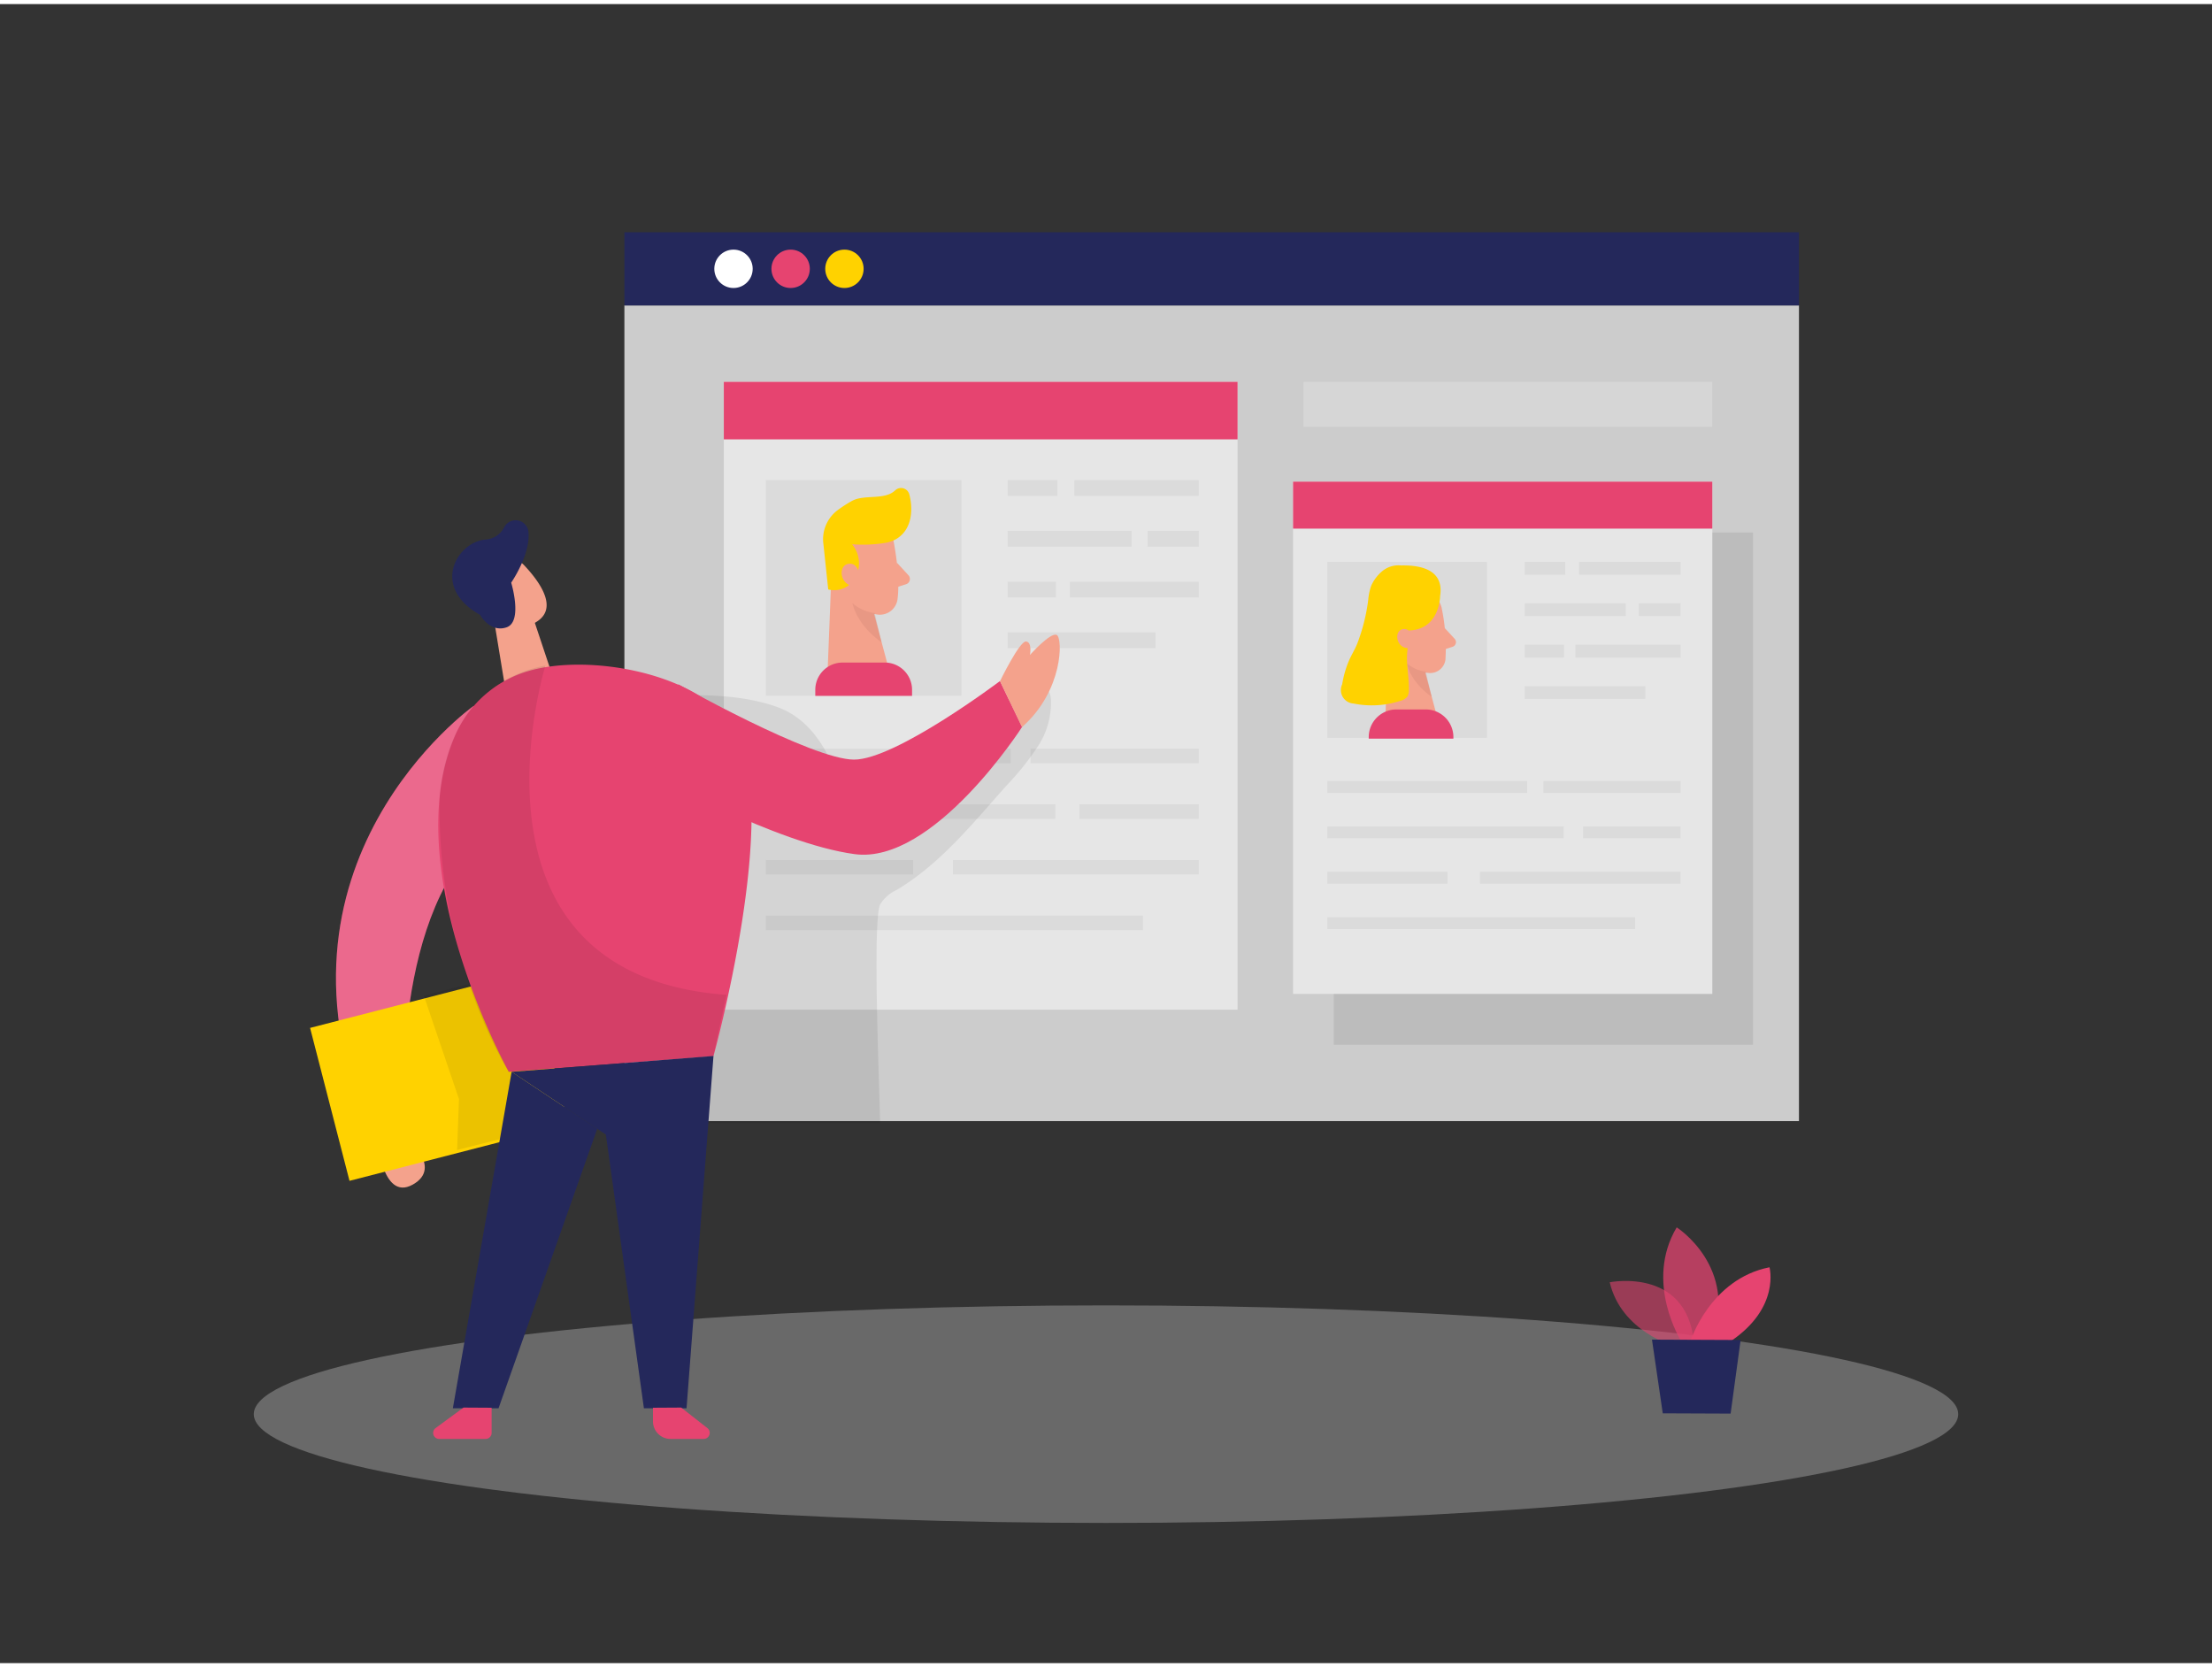 <svg id="Layer_1" data-name="Layer 1" xmlns="http://www.w3.org/2000/svg" viewBox="0 0 400 300" width="406" height="306" class="illustration styles_illustrationTablet__1DWOa"><rect x="0" y="0" width="400" height="300" fill="#333333" stroke="none"/><title>_</title><ellipse cx="200" cy="254.98" rx="154.11" ry="19.67" fill="#e6e6e6" opacity="0.3"></ellipse><rect x="112.91" y="54.49" width="212.4" height="147.5" fill="#ccc"></rect><rect x="130.89" y="68.31" width="92.9" height="113.53" fill="#e6e6e6"></rect><g opacity="0.39"><rect x="182.22" y="86.09" width="9" height="2.84" fill="#c9c9c9"></rect><rect x="194.28" y="86.09" width="22.5" height="2.84" fill="#c9c9c9"></rect><rect x="182.22" y="95.27" width="22.41" height="2.84" fill="#c9c9c9"></rect><rect x="207.51" y="95.27" width="9.27" height="2.84" fill="#c9c9c9"></rect><rect x="193.47" y="104.45" width="23.31" height="2.84" fill="#c9c9c9"></rect><rect x="182.22" y="104.45" width="8.73" height="2.84" fill="#c9c9c9"></rect><rect x="182.22" y="113.62" width="26.73" height="2.84" fill="#c9c9c9"></rect></g><rect x="138.49" y="86.09" width="35.36" height="38.98" fill="#c9c9c9" opacity="0.39"></rect><rect x="130.89" y="68.31" width="92.9" height="10.4" fill="#E64470"></rect><rect x="186.36" y="134.65" width="30.42" height="2.62" fill="#c9c9c9" opacity="0.39"></rect><rect x="138.49" y="134.65" width="44.27" height="2.62" fill="#c9c9c9" opacity="0.39"></rect><rect x="195.18" y="144.71" width="21.6" height="2.62" fill="#c9c9c9" opacity="0.39"></rect><rect x="138.49" y="144.71" width="52.37" height="2.62" fill="#c9c9c9" opacity="0.39"></rect><rect x="138.49" y="154.77" width="26.64" height="2.62" fill="#c9c9c9" opacity="0.39"></rect><rect x="172.33" y="154.77" width="44.45" height="2.62" fill="#c9c9c9" opacity="0.39"></rect><rect x="138.49" y="164.83" width="68.21" height="2.62" fill="#c9c9c9" opacity="0.39"></rect><path d="M161.56,97s1.31,6.27.74,10.62a3.22,3.22,0,0,1-3.63,2.77c-2.18-.32-5-1.38-6.15-4.66L150,100.38a5.74,5.74,0,0,1,1.79-6.4C155,91,161,93.12,161.56,97Z" fill="#f4a28c"></path><polygon points="150.42 101.35 149.59 122.34 161.19 121.97 157.13 106.85 150.42 101.35" fill="#f4a28c"></polygon><path d="M160,97.44a25.71,25.71,0,0,1-5.92.24,5.37,5.37,0,0,1,.69,5.83,4.35,4.35,0,0,1-5,2.34l-.87-8.19a6.57,6.57,0,0,1,2.6-6.17,24.19,24.19,0,0,1,2.58-1.66c2.24-1.22,5.87-.06,7.8-1.9a1.54,1.54,0,0,1,2.55.72c.66,2.44.68,6.41-2.52,8.17A6,6,0,0,1,160,97.44Z" fill="#ffd200"></path><path d="M155.45,103.24s-.34-2.45-2.16-2-1.35,3.94,1.19,4Z" fill="#f4a28c"></path><path d="M162.18,101l2.07,2.25a1,1,0,0,1-.45,1.67l-2.38.75Z" fill="#f4a28c"></path><path d="M158.16,110.12a7.63,7.63,0,0,1-4-1.78s.62,3.8,5.26,7.07Z" fill="#ce8172" opacity="0.31"></path><path d="M152.35,119.07H160a4.93,4.93,0,0,1,4.93,4.93v1.1a0,0,0,0,1,0,0h-17.5a0,0,0,0,1,0,0V124a4.93,4.93,0,0,1,4.93-4.93Z" fill="#E64470"></path><rect x="241.19" y="95.55" width="75.81" height="92.63" opacity="0.08"></rect><rect x="233.83" y="86.36" width="75.81" height="92.63" fill="#e6e6e6"></rect><g opacity="0.39"><rect x="275.71" y="100.87" width="7.34" height="2.31" fill="#c9c9c9"></rect><rect x="285.55" y="100.87" width="18.36" height="2.31" fill="#c9c9c9"></rect><rect x="275.71" y="108.36" width="18.28" height="2.31" fill="#c9c9c9"></rect><rect x="296.34" y="108.36" width="7.56" height="2.31" fill="#c9c9c9"></rect><rect x="284.89" y="115.85" width="19.02" height="2.31" fill="#c9c9c9"></rect><rect x="275.71" y="115.85" width="7.12" height="2.31" fill="#c9c9c9"></rect><rect x="275.71" y="123.34" width="21.81" height="2.31" fill="#c9c9c9"></rect></g><rect x="240.03" y="100.87" width="28.86" height="31.81" fill="#c9c9c9" opacity="0.39"></rect><rect x="233.83" y="86.36" width="75.81" height="8.49" fill="#E64470"></rect><rect x="279.09" y="140.5" width="24.82" height="2.14" fill="#c9c9c9" opacity="0.39"></rect><rect x="240.03" y="140.5" width="36.13" height="2.14" fill="#c9c9c9" opacity="0.39"></rect><rect x="286.28" y="148.7" width="17.62" height="2.14" fill="#c9c9c9" opacity="0.39"></rect><rect x="240.03" y="148.7" width="42.73" height="2.14" fill="#c9c9c9" opacity="0.39"></rect><rect x="240.03" y="156.91" width="21.73" height="2.14" fill="#c9c9c9" opacity="0.39"></rect><rect x="267.63" y="156.91" width="36.27" height="2.14" fill="#c9c9c9" opacity="0.39"></rect><rect x="240.03" y="165.12" width="55.66" height="2.14" fill="#c9c9c9" opacity="0.39"></rect><path d="M260.74,109.41a34.56,34.56,0,0,1,.64,9.15,2.78,2.78,0,0,1-3.13,2.38,6.12,6.12,0,0,1-5.3-4l-2.21-4.6a5,5,0,0,1,1.55-5.51C255.12,104.23,260.22,106.08,260.74,109.41Z" fill="#f4a28c"></path><polygon points="251.14 113.17 250.43 131.24 260.42 130.93 256.93 117.9 251.14 113.17" fill="#f4a28c"></polygon><path d="M261.27,112.85l1.78,1.93a.88.88,0,0,1-.39,1.44l-2,.65Z" fill="#f4a28c"></path><path d="M257.81,120.72a6.6,6.6,0,0,1-3.43-1.53s.53,3.27,4.52,6.08Z" fill="#ce8172" opacity="0.31"></path><path d="M260.42,107s0,6.13-5.69,6.27c.1,0-.2,3.39-.22,3.56-.3,2.35.31,4.76.26,7.16a2.34,2.34,0,0,1-.25,1.2,2.26,2.26,0,0,1-1.25.79,16.69,16.69,0,0,1-8.5.5,2.44,2.44,0,0,1-2.06-3.48,18.4,18.4,0,0,1,1.11-4c.46-1.16,1.16-2.21,1.61-3.35a33.7,33.7,0,0,0,2-8,10.19,10.19,0,0,1,.52-2.45,7.31,7.31,0,0,1,2.17-2.79,4.65,4.65,0,0,1,3.26-.9C259.45,101.39,260.9,104,260.42,107Z" fill="#ffd200"></path><path d="M255.47,114.79s-.29-2.1-1.86-1.75-1.16,3.39,1,3.42Z" fill="#f4a28c"></path><path d="M247.51,127.57h15.24a0,0,0,0,1,0,0v.28a5,5,0,0,1-5,5h-5.31a5,5,0,0,1-5-5v-.28A0,0,0,0,1,247.51,127.57Z" transform="translate(510.26 260.4) rotate(-180)" fill="#E64470"></path><path d="M109,127.2a19.46,19.46,0,0,1,2.17-.79A41.81,41.81,0,0,1,122.26,125c6-.17,12.82.08,18.5,2.19,5.38,2,8.55,7,10.49,12.15.61,1.61.88,2.76,2.91,2.48A38.37,38.37,0,0,0,172.55,134c4.81-3.8,9-8.91,14.93-10.42a2.38,2.38,0,0,1,1.42,0c.79.3,1.07,1.28,1.14,2.12a14.41,14.41,0,0,1-2.35,8.51,49.23,49.23,0,0,1-5.59,7c-6.15,6.87-12,14.24-20,19a6.71,6.71,0,0,0-2.95,2.61c-1.43,3.18-.06,34.34,0,39.57h-36l-16.64-42.79c-3-7.66-10-19-4.43-26.94A15.85,15.85,0,0,1,109,127.2Z" opacity="0.08"></path><path d="M302.8,242.7s-9.62-2.63-11.71-11.57c0,0,14.9-3,15.32,12.36Z" fill="#E64470" opacity="0.58"></path><path d="M304,241.75s-6.71-10.62-.8-20.55c0,0,11.32,7.19,6.29,20.57Z" fill="#E64470" opacity="0.73"></path><path d="M305.7,241.75s3.55-11.21,14.28-13.33c0,0,2,7.28-7,13.36Z" fill="#E64470"></path><polygon points="298.73 241.5 300.68 254.83 312.95 254.88 314.76 241.57 298.73 241.5" fill="#24285b"></polygon><path d="M68.14,204.63s.81,12,6.48,8.85-1.43-8.85-1.43-8.85Z" fill="#f4a28c"></path><path d="M85.63,126.92S45.47,155.47,67.2,204.63h6S70.05,169,85.63,152.08,85.63,126.92,85.63,126.92Z" fill="#E64470"></path><path d="M85.63,126.92S45.47,155.47,67.2,204.63h6S70.05,169,85.63,152.08,85.63,126.92,85.63,126.92Z" fill="#fff" opacity="0.2"></path><polygon points="96.59 111.51 100.01 121.77 91.89 126.92 88.97 109.14 96.59 111.51" fill="#f4a28c"></polygon><path d="M86.59,103a5,5,0,0,1,8.31-1.4c2.71,2.9,6,7.51,2.28,10-5.67,3.84-10.87-3.33-10.87-3.33A9.17,9.17,0,0,1,86.59,103Z" fill="#f4a28c"></path><path d="M91.46,105.52s-1.85-1.54-2.69.65,2.43,3.26,3.4,2.15S91.46,105.52,91.46,105.52Z" fill="#f4a28c"></path><rect x="59.22" y="179" width="40.89" height="28.51" transform="matrix(0.97, -0.25, 0.25, 0.97, -46.12, 26.31)" fill="#ffd200"></rect><polygon points="76.65 179.31 83 198 82.66 207.21 91.77 204.89 95.82 188.29 84.78 177.19 76.65 179.31" opacity="0.08"></polygon><path d="M82.42,132a20.76,20.76,0,0,1,13-11.36c11-3.31,31.33.31,37.52,10.63,8.48,14.12-3.93,59-3.93,59L92,193.08S71.58,156.31,82.42,132Z" fill="#E64470"></path><polygon points="129.02 190.21 124.15 253.92 116.44 253.92 109.56 204.42 92.52 193.08 129.02 190.21" fill="#24285b"></polygon><polygon points="92.52 193.08 81.89 253.92 90.15 253.92 108 203.38 92.52 193.08" fill="#24285b"></polygon><path d="M98.63,119.62s-17.33,55.84,32.73,59.54L129,190.21,92,193.08s-13.06-20.5-12.5-49.3c0,0,.31-14.24,10.34-20.54A22.52,22.52,0,0,1,98.63,119.62Z" opacity="0.08"></path><path d="M83.82,253.79l-5,3.67a1.09,1.09,0,0,0,.65,2h8.34a1.09,1.09,0,0,0,1.09-1.09v-4.55Z" fill="#E64470"></path><path d="M123.18,253.79l4.69,3.67a1.1,1.1,0,0,1-.68,2h-5.94a3.17,3.17,0,0,1-3.17-3.17v-2.47Z" fill="#E64470"></path><path d="M86.8,110.44s1.81,3.28,4.8,2.26.84-8.08.84-8.08,3.62-5.22,3.1-9.35a2.33,2.33,0,0,0-4.41-.58,4.11,4.11,0,0,1-3.48,2.15C82.56,97.4,77.89,105.44,86.8,110.44Z" fill="#24285b"></path><path d="M122.66,123s24.23,13.62,31.78,13.62,26.39-14.21,26.39-14.21l4,8.3s-16,24.94-30.3,23-36.43-14.41-36.43-14.41Z" fill="#E64470"></path><path d="M180.83,122.44s3.53-7.27,4.7-7.18.72,2.43.72,2.43,3.78-4.23,4.86-3.6,1.17,10.08-6.3,16.65Z" fill="#f4a28c"></path><rect x="112.91" y="41.26" width="212.4" height="13.23" fill="#24285b"></rect><circle cx="132.64" cy="47.87" r="3.47" fill="#fff"></circle><circle cx="142.97" cy="47.87" r="3.47" fill="#E64470"></circle><circle cx="152.7" cy="47.87" r="3.47" fill="#ffd200"></circle><rect x="235.72" y="68.31" width="73.91" height="8.14" fill="#fff" opacity="0.2"></rect></svg>